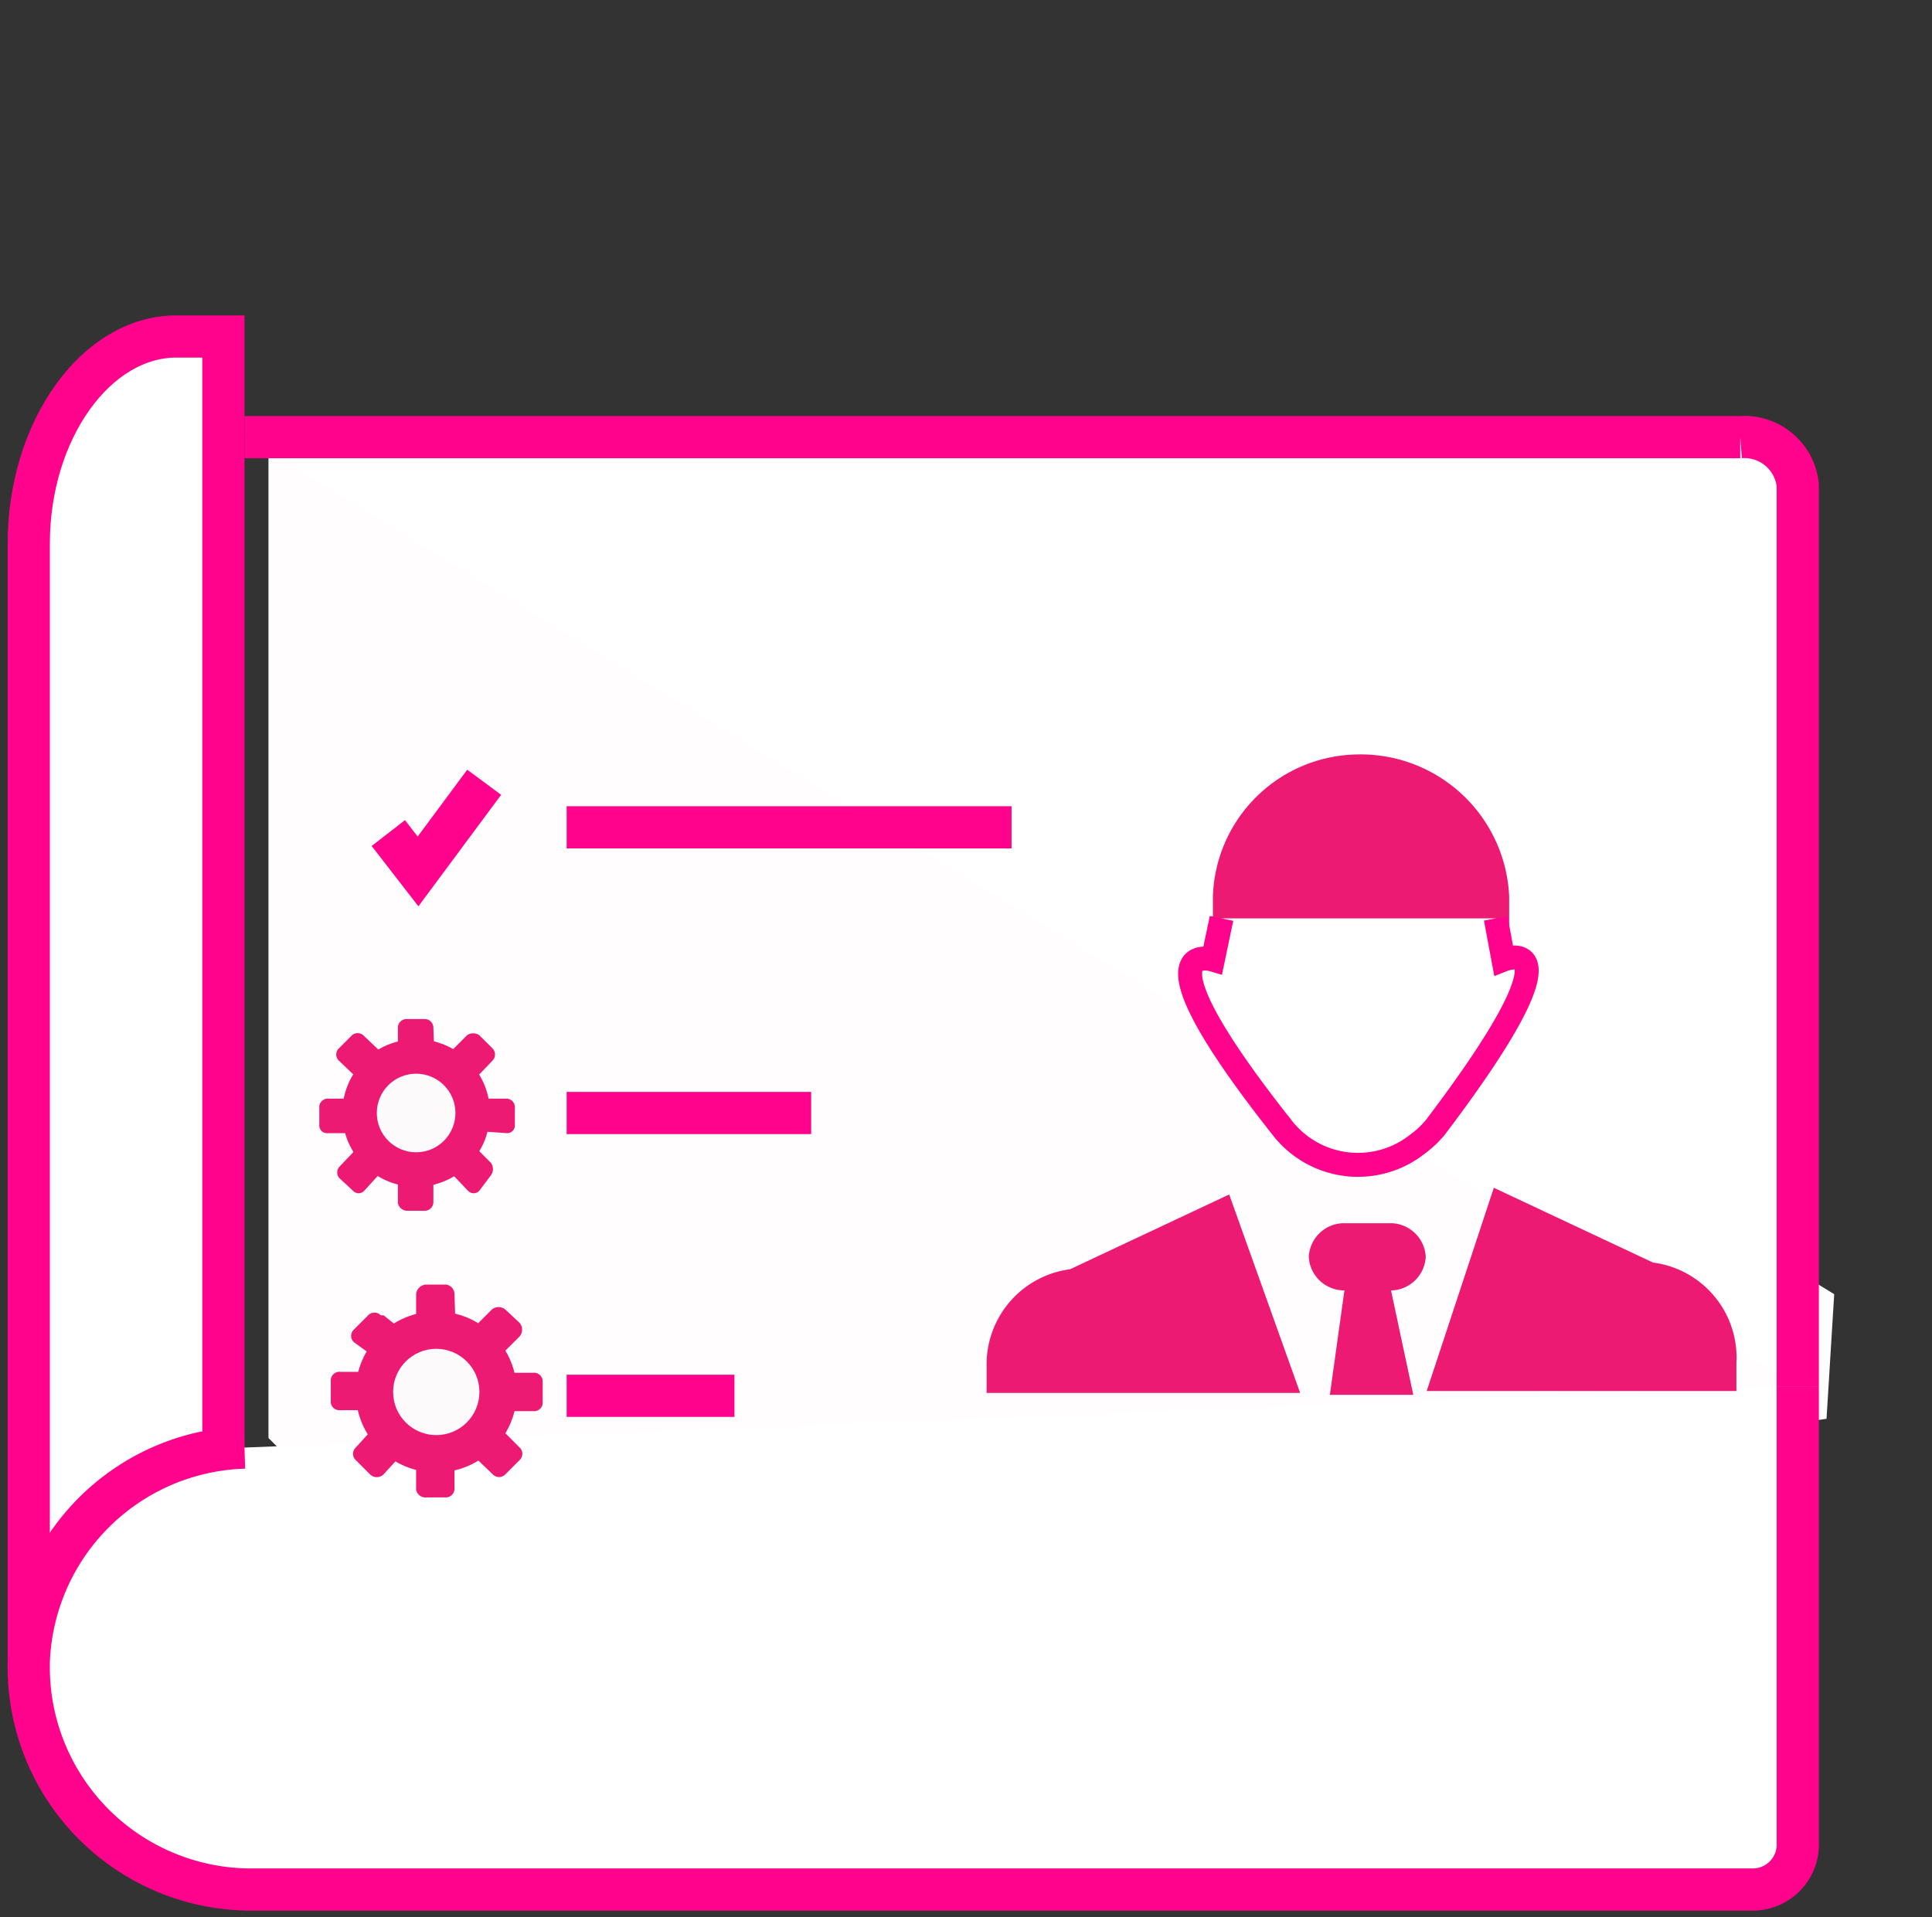 <svg id="Layer_1" data-name="Layer 1" xmlns="http://www.w3.org/2000/svg" viewBox="0 0 20.15 20"><rect x="0" y="0" width="20.15" height="20" fill="#333333" stroke="none"/><defs><style>.cls-1{fill:#fffdfe;}.cls-2,.cls-4{fill:#fff;}.cls-2,.cls-4,.cls-5{stroke:#ff038d;stroke-miterlimit:10;}.cls-2,.cls-5{stroke-width:0.44px;}.cls-3{fill:#ed1a74;}.cls-4{stroke-width:0.25px;}.cls-5{fill:none;}.cls-6{fill:#fcfafb;}</style></defs><polygon class="cls-1" points="3.4 4.6 2.8 4.6 2.8 15 3.1 15.3 9.24 15.42 17.7 14.99 19.05 14.8 19.13 13.5 8.16 6.79 3.4 4.6"/><path class="cls-2" d="M2.55,4.56h15.6a.56.56,0,0,1,.6.5v9.4"/><path class="cls-2" d="M.3,17.47V5.67C.3,4.49,1,3.51,1.84,3.51h.49V15.84"/><path class="cls-2" d="M18.75,14.46v4.76a.47.47,0,0,1-.45.49H2.66A2.32,2.32,0,0,1,.3,17.43v-.09h0A2.32,2.32,0,0,1,2.55,15.1"/><path class="cls-3" d="M15.74,9.35V9.7H12.65V9.35a1.53,1.53,0,0,1,1.5-1.48A1.55,1.55,0,0,1,15.74,9.35Z"/><path class="cls-4" d="M12.74,9.58l-.09.43s-.87-.26.72,1.75a1,1,0,0,0,1.42.17,1,1,0,0,0,.18-.17c1.59-2.1.71-1.75.71-1.75l-.08-.43"/><path class="cls-3" d="M12.82,12.46l-1.66.78a1,1,0,0,0-.87,1v.29h3.27Z"/><path class="cls-3" d="M15.58,12.39l1.66.78a1,1,0,0,1,.87,1.05v.29H14.88Z"/><path class="cls-3" d="M14.53,13.46H14a.37.37,0,0,1-.35-.35h0a.37.37,0,0,1,.35-.35h.52a.37.37,0,0,1,.35.35h0A.37.37,0,0,1,14.53,13.46Z"/><polygon class="cls-3" points="14.74 14.55 13.87 14.55 14.04 13.33 14.48 13.33 14.74 14.55"/><line class="cls-5" x1="10.55" y1="8.63" x2="5.91" y2="8.63"/><line class="cls-5" x1="8.46" y1="11.61" x2="5.91" y2="11.61"/><line class="cls-5" x1="5.91" y1="14.56" x2="7.66" y2="14.56"/><polyline class="cls-2" points="4.05 8.69 4.36 9.09 5.05 8.16"/><path class="cls-3" d="M4.53,11H4.15v-.28a.09.09,0,0,1,.09-.09h.19a.09.09,0,0,1,.09.09h0Z"/><path class="cls-3" d="M4,11l-.26.26-.21-.2a.09.09,0,0,1,0-.12h0l.14-.14a.09.09,0,0,1,.12,0h0Z"/><path class="cls-3" d="M3.7,11.46v.36H3.42a.08.08,0,0,1-.09-.08h0v-.2a.09.09,0,0,1,.09-.08H3.7Z"/><path class="cls-3" d="M3.76,11.94,4,12.2l-.2.22a.08.08,0,0,1-.12,0h0l-.14-.13a.09.09,0,0,1,0-.12h0Z"/><path class="cls-3" d="M4.15,12.26h.37v.28a.09.09,0,0,1-.09.09H4.25a.1.1,0,0,1-.1-.08h0Z"/><path class="cls-3" d="M4.67,12.2l.26-.26.19.19a.11.11,0,0,1,0,.13h0L5,12.42a.08.08,0,0,1-.12,0h0Z"/><path class="cls-3" d="M5,11.8v-.34h.28a.09.09,0,0,1,.09.08h0v.2a.08.08,0,0,1-.09.08h0Z"/><path class="cls-3" d="M4.93,11.28,4.67,11l.2-.2a.11.11,0,0,1,.13,0H5l.14.14a.09.09,0,0,1,0,.12h0Z"/><circle class="cls-3" cx="4.34" cy="11.61" r="0.77"/><circle class="cls-6" cx="4.34" cy="11.61" r="0.41"/><path class="cls-3" d="M4.75,13.8H4.34v-.3a.11.11,0,0,1,.1-.1h.21a.1.1,0,0,1,.09.1h0Z"/><path class="cls-3" d="M4.2,13.88l-.29.28L3.69,14a.09.09,0,0,1,0-.13h0l.15-.15a.09.09,0,0,1,.13,0H4Z"/><path class="cls-3" d="M3.85,14.31v.4h-.3a.09.09,0,0,1-.1-.1h0V14.4a.09.09,0,0,1,.1-.09h.3Z"/><path class="cls-3" d="M3.91,14.88l.29.28L4,15.38a.1.1,0,0,1-.14,0h0l-.15-.15a.09.09,0,0,1,0-.13h0Z"/><path class="cls-3" d="M4.34,15.22h.4v.31a.09.09,0,0,1-.09.09h-.2a.1.1,0,0,1-.11-.08h0Z"/><path class="cls-3" d="M4.91,15.16l.29-.28.22.22a.09.09,0,0,1,0,.13h0l-.15.15a.09.09,0,0,1-.13,0h0Z"/><path class="cls-3" d="M5.26,14.72v-.4h.3a.09.09,0,0,1,.1.09h0v.21a.09.09,0,0,1-.1.1h-.3Z"/><path class="cls-3" d="M5.2,14.16l-.29-.28.22-.22a.11.11,0,0,1,.14,0h0l.15.14a.11.11,0,0,1,0,.14l0,0Z"/><circle class="cls-3" cx="4.55" cy="14.52" r="0.84"/><circle class="cls-6" cx="4.55" cy="14.52" r="0.45"/></svg>